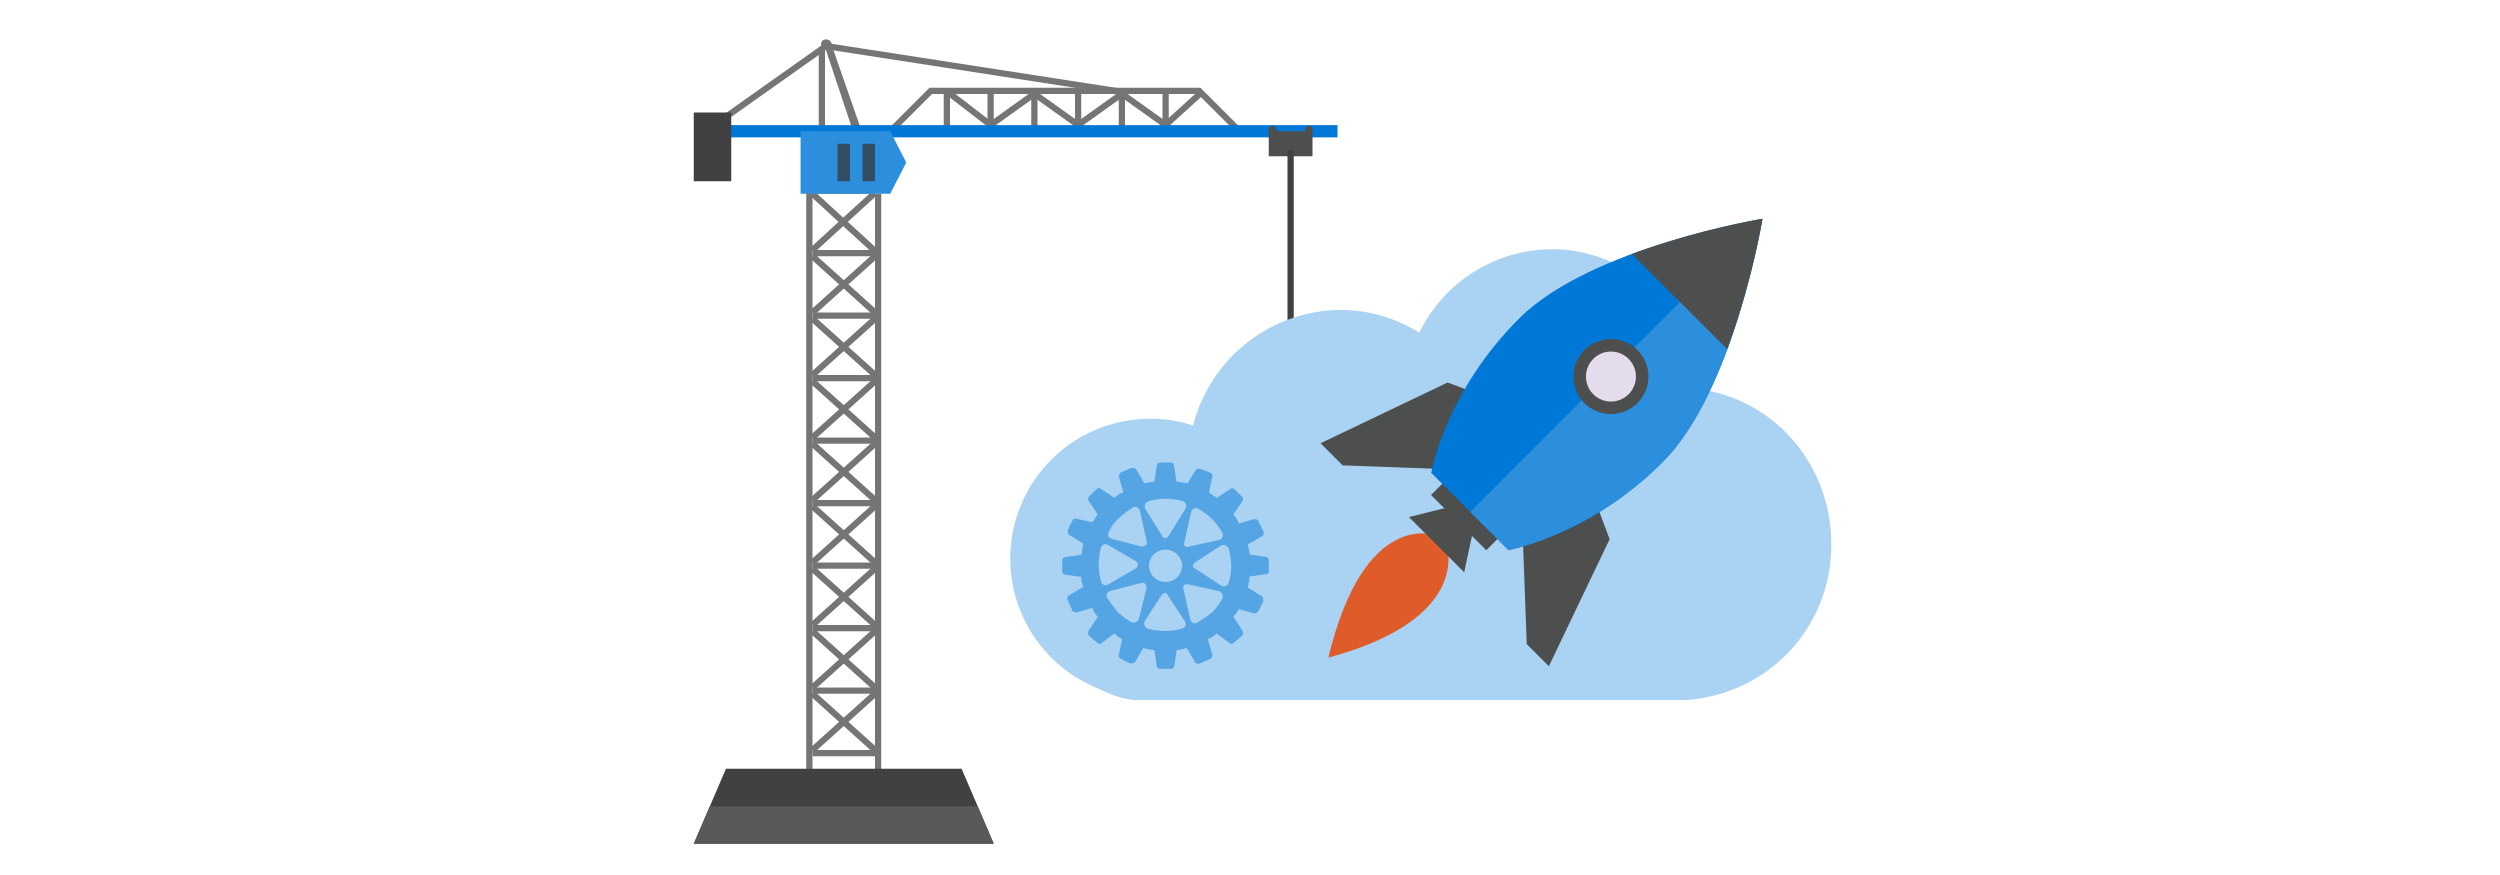<svg id="ICONS" xmlns="http://www.w3.org/2000/svg" viewBox="0 0 400 140"><defs><style>.cls-1{fill:none;stroke:#757575;stroke-miterlimit:10}.cls-2{fill:#757575}.cls-3{fill:#0078d7}.cls-4{fill:#4d4e4e}.cls-5{fill:#414042}.cls-6{fill:#2b8fde}</style></defs><path class="cls-1" d="M142.01 21.45l6.91-6.91h42.94l6.59 6.59m-39.95-.84v-5.5m-7 5.5v-5.5m14 5.46v-5.5m14 5.5v-5.5m-7 5.5v-5.5m14 5.5v-5.5"/><path class="cls-2" d="M131.84 7.07l1.07-.31 4.74 13.6h-1.38l-4.43-13.29z"/><path class="cls-1" d="M131.5 7.5V22"/><path class="cls-2" d="M133.06 7.07a.85.85 0 01-.92.76.72.72 0 01-.76-.76.72.72 0 01.76-.76.85.85 0 01.92.76M140 31h-.9l-4.19 3.82-4.17-3.82h-.83v.59l4.25 3.91-4.25 3.91V40h.83l4.17-3.82L139.1 40h.9v-.53l-4.35-3.97 4.35-3.97V31z"/><path class="cls-2" d="M129 30h1v95h-1zm11 1h1v93h-1z"/><path class="cls-1" d="M130 41l10 9m0-9l-10 9m10 10l-10-9m10 0l-10 9m0 1l10 9m0-9l-10 9m0 1l10 9m0-9l-10 9m0 1l10 9m0-9l-10 9m0 1l10 9m0-9l-10 9m0 1l10 9m0-9l-10 9m22-95l6.5 5 7-5 7 5 7-5 7 5 5.5-5"/><path class="cls-3" d="M113 20.02h101v1.96H113z"/><path class="cls-4" d="M209.39 20.11a.66.66 0 00-.61.61V21h-4.56v-.28a.61.61 0 00-1.22 0V25h7v-4.28a.66.66 0 00-.61-.61z"/><path class="cls-1" d="M115.56 19.11l16.59-11.74 46.46 7.19"/><path class="cls-5" d="M111 18h6v11h-6z"/><path class="cls-1" d="M130 50.5h10m-10-10h10m-10-10h10"/><path class="cls-6" d="M142.44 21h-14.35v10h14.35l2.56-5-2.56-5z"/><path d="M135 23v6m4-6v6" stroke="#334d63" stroke-width="2" stroke-miterlimit="10" fill="none"/><path class="cls-1" d="M130 60.5h10m-10 10h10m-10 10h10m-10 10h10m-10 10h10M130 111l10 9m0-9l-10 9m0-9.5h10m-10 10h10"/><path fill="none" d="M98 0h111v136H98z"/><path class="cls-5" d="M159 135h-48l2.58-6 2.57-6h37.7l2.58 6 2.57 6z"/><path fill="#58595b" d="M159 135h-48l2.58-6h42.85l2.57 6z"/><path stroke="#414042" stroke-miterlimit="10" fill="none" d="M206.5 24v42"/><path d="M272 62.32c-1.05-12.57-11.27-22.44-23.73-22.44a23.74 23.74 0 00-21.19 13.35 23.76 23.76 0 00-12.65-3.64 24.57 24.57 0 00-23.54 18.49 22.38 22.38 0 00-16.31 41.59c2.13.89 3.81 2 7 2.34h87.27a20 20 0 004.69-.56A24.71 24.71 0 00293 87c0-12.67-9.17-23.11-21-24.68z" fill="#aad2f2"/><path d="M202.47 89.08l-2.47-.35c-.18-.53-.18-1.06-.36-1.6l2.13-1.24a.65.65 0 00.36-.89l-.71-1.42c0-.35-.36-.53-.71-.53l-2.49.71a3.86 3.86 0 00-.89-1.42l1.42-2.13a.54.54 0 000-.71l-1.24-1.24a.54.54 0 00-.71 0l-2.13 1.42c-.36-.35-.89-.53-1.24-.89l.53-2.48c.18-.18 0-.53-.36-.71l-1.42-.53a.78.78 0 00-.89.18L190 77.37c-.53-.18-1.07-.18-1.78-.35l-.36-2.48a.57.57 0 00-.53-.53h-1.73a.57.57 0 00-.53.53l-.36 2.46c-.53.18-1.07.18-1.6.35l-1.24-2.13c-.18-.35-.53-.35-.89-.35l-1.6.71c-.18 0-.36.35-.36.71l.71 2.48a3.87 3.87 0 00-1.42.89l-2.13-1.42a.54.54 0 00-.71 0l-1.24 1.24a.54.54 0 000 .71l1.42 2.13c-.36.35-.53.89-.89 1.24l-2.49-.56c-.18-.18-.53 0-.71.35l-.71 1.42c0 .35 0 .71.36.89l2.13 1.34c-.18.53-.18 1.24-.36 1.77l-2.49.35a.57.57 0 00-.53.53v1.77a.47.47 0 00.53.53l2.49.35a5.18 5.18 0 00.36 1.6l-2.13 1.24a.65.65 0 00-.36.89l.71 1.6c0 .18.36.35.71.35l2.49-.71a3.86 3.86 0 00.89 1.42l-1.42 2.13a.79.79 0 000 .89l1.24 1.06c.18.18.53.35.71.18l2.13-1.6a3.19 3.19 0 001.24.89l-.53 2.48c-.18.18 0 .53.36.71l1.42.71c.36 0 .71 0 .89-.35l1.24-2.13a5.26 5.26 0 001.78.35l.36 2.48a.57.57 0 00.53.53h1.78a.57.57 0 00.53-.53l.36-2.48a5.19 5.19 0 001.6-.35l1.24 2.13a.65.65 0 00.89.35l1.6-.71c.18 0 .36-.35.36-.71l-.71-2.48a3.87 3.87 0 001.42-.89l2.13 1.6c.18.18.53 0 .71-.18l1.24-1.06a.79.79 0 000-.89l-1.42-2.13a7.51 7.51 0 00.89-1.24l2.49.71a1 1 0 00.71-.53l.71-1.42c0-.35 0-.71-.36-.89L199.63 94c.18-.53.18-1.06.36-1.77l2.49-.35a.47.47 0 00.53-.53v-1.74a.57.57 0 00-.53-.53zm-5.86 4.08a.82.82 0 01-1.24.53L191.28 91c-.53-.18-.53-.71 0-1.06l4.08-2.66a.92.92 0 011.24.53 12.93 12.93 0 01.4 2.69 10.87 10.87 0 01-.36 2.66zm-1.07-8a.82.82 0 01-.53 1.24l-4.8 1.06c-.53.18-.89-.18-.71-.71l1.07-4.75c.18-.71.71-.89 1.24-.53a9.41 9.41 0 013.73 3.73zm-11.72-5a10.18 10.18 0 015.33 0 .82.82 0 01.53 1.24L187 85.71c-.36.53-.89.53-1.07 0l-2.66-4.26a.82.82 0 01.53-1.24zm5.33 10.29a2.66 2.66 0 01-5.33 0 2.67 2.67 0 015.33 0zm-8-9.23a.82.82 0 011.24.53l1.07 4.79c.18.53-.18.89-.89.89L178 86.24c-.71-.18-.89-.71-.53-1.24a6.4 6.4 0 011.6-2.13 11.73 11.73 0 012.13-1.6zm-5 11.71a10.87 10.87 0 01-.36-2.66 12.93 12.93 0 01.36-2.66.76.76 0 011.24-.35l4.26 2.48a.68.68 0 010 1.24l-4.26 2.48c-.53.35-1.07.18-1.24-.53zm1.07 2.84a.78.78 0 01.53-1.24l4.8-1.24c.53-.18.89.18.89.89L182.22 99a.92.92 0 01-1.24.53 11.73 11.73 0 01-2.13-1.6c-.89-1.06-1.6-2.13-1.6-2.13zm11.78 4.84a10.9 10.9 0 01-2.66.35 13 13 0 01-2.66-.35.92.92 0 01-.53-1.24l2.66-4.08c.36-.53.89-.53 1.07 0l2.66 4.08c.36.53.18 1.06-.53 1.24zm2.66-1.06c-.53.35-1.07.18-1.24-.53l-1.07-4.79c-.18-.53.18-.89.89-.71l4.8 1.06a.92.92 0 01.53 1.24 11.72 11.72 0 01-1.6 2.13 18.41 18.41 0 01-2.31 1.6z" fill="#55a5e4" fill-rule="evenodd"/><path d="M229.62 85.65s-11.33-4.32-17.08 19.56c23-6.17 18.94-17.8 18.94-17.8z" fill="#df5c2a"/><path class="cls-4" d="M234.27 91.57l-8.84-8.84 7.07-1.77 3.32 3.33-1.55 7.28z"/><path class="cls-4" transform="rotate(-45 235.152 81.847)" d="M232.65 75.6h5v12.5h-5z"/><path class="cls-4" d="M238.69 75.34l-23.87-.88-3.53-3.54 20.33-9.72 8.49 3.19-1.42 10.95zm4.71 3.85l.88 23.87 3.54 3.53 9.72-20.32-3.19-8.5-10.95 1.42z"/><path class="cls-3" d="M282 35s-27.46 4.54-38.89 15.91C231.2 62.76 229 75.66 229 75.66L241.34 88s12.9-2.23 24.75-14.14C277.46 62.46 282 35 282 35z"/><path class="cls-6" d="M235.22 81.91l6.12 6.09s12.9-2.23 24.75-14.14c10.9-11 15.52-36.63 15.88-38.74z"/><path class="cls-4" d="M282 35a128.6 128.6 0 00-20.89 5.63l15.25 15.25A128.6 128.6 0 00282 35z"/><circle class="cls-4" cx="257.75" cy="60.25" r="6"/><circle cx="257.75" cy="60.25" r="4" fill="#e4dced"/></svg>